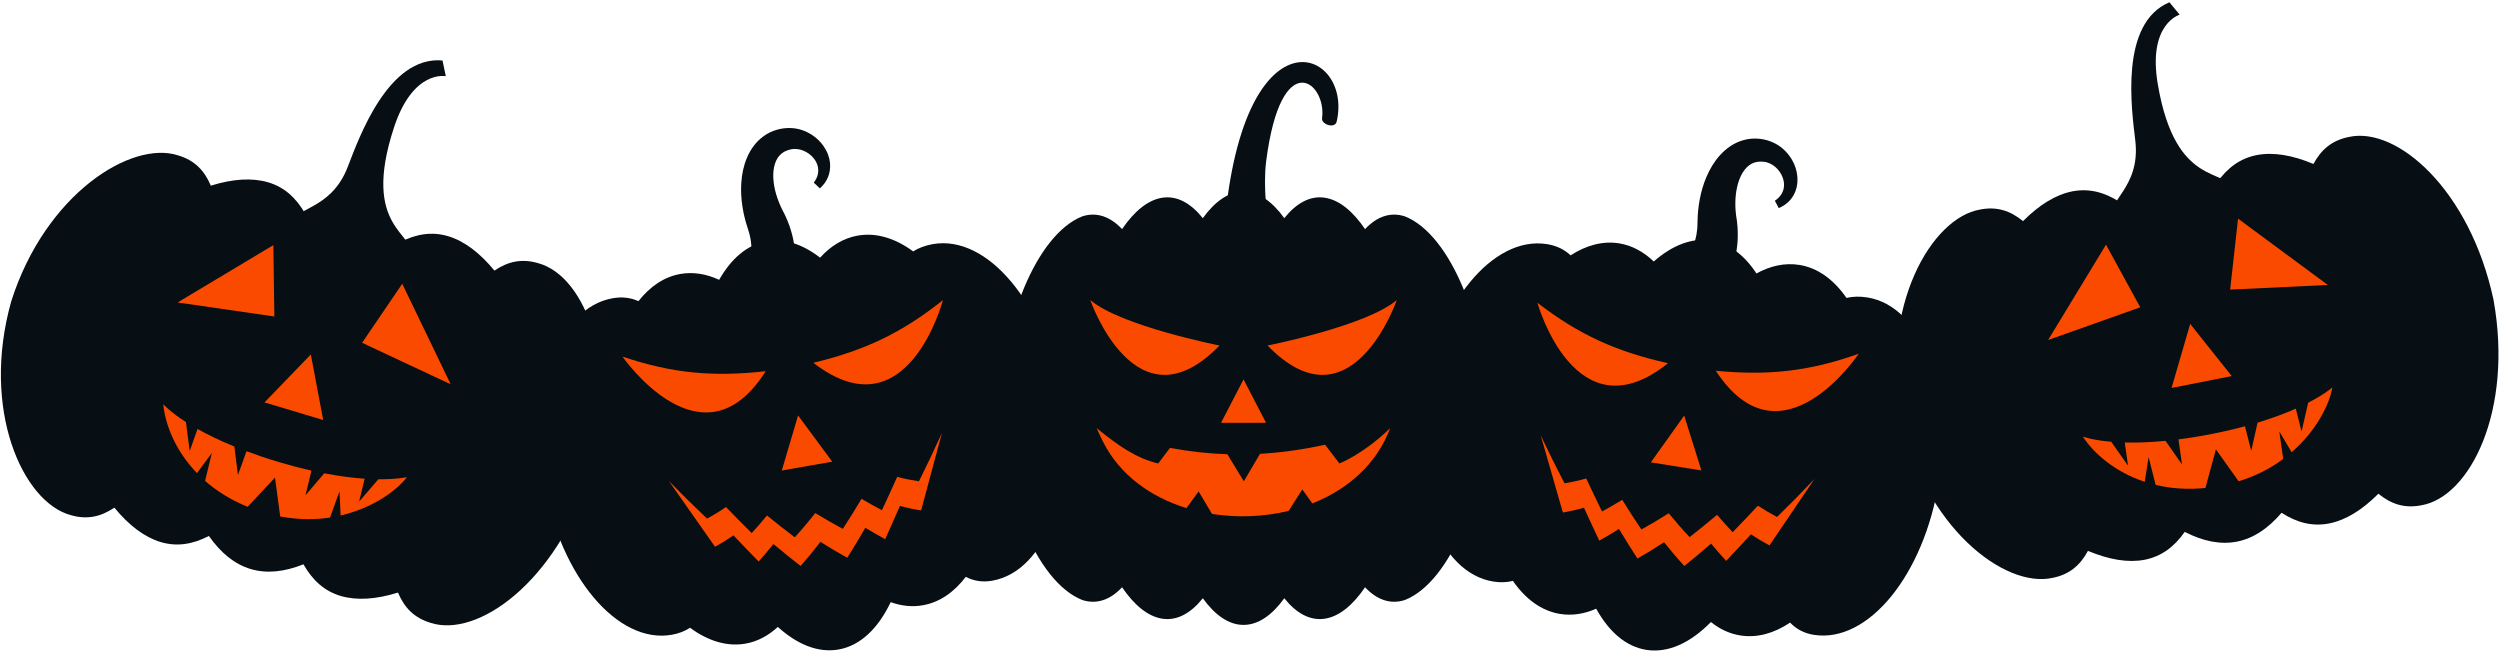 <svg width="583" height="152" viewBox="0 0 583 152" fill="none" xmlns="http://www.w3.org/2000/svg">
<path d="M125.524 61.379C121.735 60.248 118.497 60.945 115.3 63.103C111.905 58.971 108.312 56.234 104.536 55.089C100.746 53.957 97.088 54.523 93.258 56.497C90.495 52.549 87.337 49.944 83.547 48.799C79.77 47.681 75.677 48.115 71.203 49.891C69.072 46.141 66.335 43.654 62.558 42.522C58.781 41.404 54.268 41.706 49.162 43.298C47.675 39.732 45.346 37.377 41.569 36.245C30.66 32.653 10.592 45.207 2.618 70.275C-4.501 95.593 5.355 117.108 16.448 120.109C20.238 121.24 23.475 120.543 26.673 118.385C30.068 122.517 33.66 125.254 37.437 126.399C41.227 127.53 44.885 126.964 48.714 124.991C51.478 128.925 54.649 131.544 58.426 132.689C62.203 133.82 66.295 133.373 70.769 131.596C72.901 135.347 75.638 137.834 79.415 138.966C83.191 140.084 87.705 139.781 92.811 138.189C94.298 141.742 96.627 144.111 100.404 145.242C111.313 148.835 129.683 135.781 137.657 110.713C144.776 85.382 136.604 64.379 125.524 61.379Z" fill="#070E14"/>
<path d="M68.89 52.397C67.798 48.081 76.97 49.581 81.089 38.935C83.681 32.224 90.524 12.959 103.196 14.104L103.96 17.775C103.96 17.775 96.354 16.156 91.893 29.684C84.063 53.476 97.196 54.292 95.919 59.884C94.669 65.345 69.996 56.7 68.89 52.397Z" fill="#070E14"/>
<path d="M63.745 57.164L41.414 70.534L63.982 73.81L63.745 57.164Z" fill="#FA4A00"/>
<path d="M93.802 66.172L105.105 89.621L84.445 79.936L93.802 66.172Z" fill="#FA4A00"/>
<path d="M75.369 97.947L72.487 82.656L61.684 93.841L75.369 97.947Z" fill="#FA4A00"/>
<path d="M88.237 111.765L83.737 116.989L85.039 111.633C82.421 111.462 79.289 111.081 75.617 110.37L71.249 115.489L72.63 109.752C70.288 109.225 67.788 108.567 65.064 107.764C62.274 106.935 59.774 106.08 57.484 105.225L55.484 110.778L54.655 104.133C51.154 102.698 48.338 101.316 46.062 100.04L44.233 105.185L43.364 98.421C39.522 95.961 38.074 94.25 38.074 94.25C38.495 98.856 40.811 105.014 45.93 110.33L49.404 105.646L47.825 112.146C50.483 114.476 53.76 116.568 57.76 118.187L64.129 111.37L65.34 120.437C69.525 121.226 73.433 121.226 76.973 120.687L79.17 114.568L79.433 120.213C86.908 118.476 92.435 114.476 94.895 111.278C94.882 111.252 92.672 111.804 88.237 111.765Z" fill="#FA4A00"/>
<path d="M547.734 31.944C543.852 32.72 541.325 34.839 539.496 38.234C534.561 36.168 530.114 35.417 526.245 36.168C522.376 36.944 519.402 39.142 516.928 42.668C512.651 40.471 508.625 39.642 504.756 40.392C500.887 41.168 497.479 43.458 494.347 47.116C490.715 44.787 487.136 43.879 483.254 44.629C479.385 45.392 475.543 47.774 471.766 51.564C468.779 49.116 465.634 48.103 461.752 48.866C450.435 50.787 438.539 71.25 443.184 97.134C448.698 122.86 467.463 137.283 478.674 134.756C482.556 133.98 485.083 131.861 486.912 128.466C491.847 130.532 496.295 131.282 500.163 130.532C504.032 129.756 507.006 127.558 509.48 124.031C513.757 126.229 517.783 127.058 521.652 126.308C525.521 125.545 528.929 123.242 532.061 119.583C535.693 121.913 539.272 122.821 543.154 122.071C547.023 121.307 550.866 118.926 554.642 115.136C557.629 117.583 560.774 118.597 564.656 117.833C575.973 115.912 586.145 95.792 581.487 69.908C575.973 44.181 558.932 29.417 547.734 31.944Z" fill="#070E14"/>
<path d="M493.454 50.418C490.467 47.115 499.283 44.154 497.954 32.811C497.125 25.665 494.178 5.44 505.916 0.531L508.297 3.426C508.297 3.426 500.81 5.545 503.192 19.599C507.376 44.285 519.364 38.89 520.851 44.43C522.299 49.839 496.441 53.721 493.454 50.418Z" fill="#070E14"/>
<path d="M491.118 57.055L477.617 79.294L499.106 71.661L491.118 57.055Z" fill="#FA4A00"/>
<path d="M521.913 50.992L542.849 66.454L520.07 67.533L521.913 50.992Z" fill="#FA4A00"/>
<path d="M520.438 87.704L510.753 75.531L506.41 90.467L520.438 87.704Z" fill="#FA4A00"/>
<path d="M538.265 93.91L536.725 100.634L535.383 95.292C532.988 96.358 530.04 97.476 526.461 98.568L524.987 105.135L523.526 99.41C521.21 100.029 518.684 100.634 515.907 101.174C513.052 101.74 510.433 102.161 508.025 102.463L508.841 108.306L504.998 102.805C501.235 103.174 498.09 103.253 495.484 103.187L496.261 108.595L492.339 103.016C487.799 102.634 485.707 101.805 485.707 101.805C488.234 105.687 493.155 110.056 500.156 112.359L501.051 106.595L502.695 113.083C506.13 113.899 510.012 114.228 514.302 113.793L516.749 104.793L522.053 112.241C526.119 110.99 529.58 109.161 532.448 107.03L531.527 100.595L534.409 105.464C540.212 100.437 543.226 94.318 543.91 90.344C543.897 90.357 542.212 91.883 538.265 93.91Z" fill="#FA4A00"/>
<path d="M327.579 50.441C324.263 49.388 321.118 50.467 318.328 53.428C315.552 49.336 312.354 46.625 308.959 46.112C305.551 45.585 302.327 47.335 299.498 50.875C296.669 46.954 293.431 44.664 289.997 44.664C286.562 44.664 283.325 46.954 280.496 50.875C277.667 47.335 274.443 45.585 271.034 46.112C267.626 46.638 264.442 49.349 261.665 53.428C258.889 50.48 255.73 49.388 252.427 50.441C241.597 54.678 233.32 75.825 233.32 95.182C233.32 114.552 241.597 135.699 252.427 139.936C255.744 140.989 258.889 139.91 261.665 136.949C264.442 141.042 267.639 143.753 271.034 144.279C274.443 144.805 277.667 143.055 280.496 139.515C283.325 143.437 286.562 145.74 289.997 145.726C293.431 145.726 296.669 143.437 299.498 139.515C302.327 143.055 305.551 144.805 308.959 144.279C312.367 143.753 315.552 141.042 318.328 136.949C321.105 139.897 324.263 140.989 327.579 139.936C338.409 135.699 346.686 114.552 346.686 95.182C346.673 75.825 338.396 54.678 327.579 50.441Z" fill="#070E14"/>
<path d="M285.301 55.516C289.143 0.326 315.712 11.262 311.711 28.355C311.303 30.106 308.106 29.013 308.303 27.579C309.461 19.249 298.763 10.446 295.275 37.567C294.499 43.765 295.578 49.792 295.749 55.832L285.301 55.516Z" fill="#070E14"/>
<path d="M295.243 98.601L289.993 88.469L284.742 98.601H295.243Z" fill="#FA4A00"/>
<path d="M312.351 108.081L309.022 103.713C304.535 104.686 299.469 105.515 293.837 105.831L290.06 112.24L286.217 105.923C282.02 105.792 277.572 105.331 272.848 104.449L270.084 108.081C265.071 106.884 260.925 104.068 255.754 99.844C255.754 99.844 256.241 101.081 257.254 103.068C261.149 110.792 268.347 115.911 276.677 118.49L279.519 114.595L282.638 119.846C288.547 120.78 294.718 120.543 300.521 119.135L303.693 114.135L306.035 117.398C314.233 114.148 321.05 108.305 324.182 99.844C317.944 105.923 312.351 108.081 312.351 108.081Z" fill="#FA4A00"/>
<path d="M284.39 80.573C284.39 80.573 261.269 76.006 254.242 69.953C254.242 69.953 264.862 100.732 284.39 80.573Z" fill="#FA4A00"/>
<path d="M295.59 80.573C295.59 80.573 318.71 76.006 325.737 69.953C325.751 69.953 315.118 100.732 295.59 80.573Z" fill="#FA4A00"/>
<path d="M435.477 69.366C433.687 69.076 432.069 69.129 430.595 69.471C427.674 65.234 423.923 62.457 419.581 61.773C416.238 61.246 412.856 61.983 409.606 63.773C406.803 59.496 403.224 56.746 399.066 56.088C394.552 55.377 389.946 57.207 385.657 60.983C383.288 58.707 380.577 57.233 377.564 56.746C373.761 56.141 369.905 57.193 366.26 59.549C364.839 58.194 363.036 57.299 360.759 56.93C348.113 54.917 335.06 70.905 331.612 92.644C328.164 114.37 335.612 133.622 348.258 135.622C349.916 135.885 351.43 135.819 352.811 135.464C355.746 139.714 359.483 142.478 363.839 143.175C366.641 143.623 369.484 143.162 372.234 141.952C375.195 147.32 379.169 150.794 383.906 151.545C389.012 152.36 394.236 149.9 398.987 145.057C401.053 146.715 403.342 147.794 405.856 148.189C409.764 148.807 413.725 147.689 417.449 145.189C418.883 146.689 420.699 147.689 422.989 148.044C435.635 150.058 448.689 134.069 452.137 112.33C455.584 90.631 448.123 71.379 435.477 69.366Z" fill="#070E14"/>
<path d="M393.695 59.23C393.774 59.124 393.603 59.361 393.761 59.203C393.866 59.098 394.051 58.848 394.274 58.48C394.722 57.743 395.314 56.466 395.617 54.703C395.696 54.269 395.748 53.795 395.801 53.295C395.827 53.045 395.827 52.795 395.84 52.532C395.853 52.203 395.853 51.874 395.867 51.532C395.893 49.926 396.051 48.216 396.38 46.505C396.696 44.781 397.196 43.005 397.946 41.254C398.696 39.504 399.683 37.767 401.091 36.201C402.473 34.662 404.341 33.306 406.499 32.701C408.631 32.069 410.881 32.267 412.592 32.872C414.697 33.596 416.092 34.806 417.171 36.188C418.224 37.57 418.842 39.096 419.066 40.57C419.303 42.044 419.145 43.452 418.698 44.597C418.263 45.755 417.592 46.597 416.961 47.163C416.342 47.742 415.776 48.044 415.395 48.255C415.013 48.439 414.803 48.531 414.803 48.531L413.895 46.808C413.895 46.808 414.039 46.702 414.303 46.518C414.539 46.307 414.908 46.018 415.237 45.557C415.566 45.11 415.869 44.518 415.987 43.794C416.105 43.07 416.04 42.228 415.711 41.373C415.395 40.517 414.816 39.649 414.053 38.978C413.671 38.636 413.237 38.359 412.776 38.136C412.552 38.03 412.316 37.938 412.079 37.873C411.829 37.794 411.592 37.754 411.447 37.741C409.105 37.425 407.526 38.399 406.341 40.333C405.183 42.281 404.683 44.952 404.683 47.426C404.67 48.676 404.789 49.887 404.973 51.019L405.052 51.532L405.065 51.597C405.065 51.571 405.078 51.69 405.065 51.558V51.597L405.078 51.755L405.104 52.058C405.144 52.466 405.196 52.861 405.21 53.255C405.249 54.045 405.262 54.822 405.236 55.572C405.144 58.585 404.433 61.151 403.696 62.928C403.328 63.822 402.959 64.52 402.657 65.033C402.394 65.494 401.972 66.046 402.051 65.941L393.695 59.23Z" fill="#070E14"/>
<path d="M388.979 84.7C377.044 82.029 368.253 78.108 358.516 70.594C358.516 70.594 367.319 102.084 388.979 84.7Z" fill="#FA4A00"/>
<path d="M400.125 86.466C412.297 87.624 421.864 86.624 433.457 82.492C433.457 82.492 415.324 109.718 400.125 86.466Z" fill="#FA4A00"/>
<path d="M396.767 109.705L392.754 96.914L384.977 107.823L396.767 109.705Z" fill="#FA4A00"/>
<path d="M423.15 111.674C419.545 116.991 416.045 122.162 412.649 127.189C411.228 126.439 409.781 125.584 408.32 124.597C406.359 126.742 404.425 128.808 402.543 130.795C401.385 129.545 400.214 128.202 399.03 126.768C396.885 128.623 394.806 130.374 392.766 131.992C391.213 130.295 389.647 128.439 388.055 126.439C385.923 127.847 383.857 129.124 381.857 130.255C380.436 128.071 378.988 125.768 377.541 123.347C375.962 124.347 374.435 125.255 372.948 126.084C371.777 123.61 370.58 121.044 369.382 118.399C367.685 118.886 366.04 119.254 364.461 119.517C362.789 113.688 361.066 107.687 359.289 101.516C361.131 105.411 362.987 109.148 364.842 112.701C366.474 112.438 368.158 112.069 369.909 111.582C371.145 114.241 372.382 116.807 373.593 119.28C375.12 118.451 376.685 117.543 378.304 116.557C379.804 118.991 381.304 121.294 382.778 123.478C384.831 122.347 386.95 121.083 389.147 119.688C390.792 121.689 392.411 123.557 394.016 125.255C396.095 123.636 398.227 121.899 400.425 120.057C401.662 121.504 402.872 122.847 404.057 124.11C405.978 122.136 407.952 120.07 409.952 117.925C411.465 118.925 412.952 119.794 414.413 120.557C417.268 117.78 420.19 114.806 423.15 111.674Z" fill="#FA4A00"/>
<path d="M217.539 56.927C215.749 57.242 214.236 57.822 212.946 58.624C208.801 55.571 204.353 54.176 200.024 54.94C196.681 55.532 193.734 57.335 191.247 60.085C187.194 56.953 182.93 55.519 178.785 56.256C174.284 57.045 170.521 60.282 167.705 65.257C164.731 63.875 161.678 63.361 158.665 63.888C154.862 64.559 151.572 66.809 148.887 70.231C147.098 69.415 145.097 69.152 142.834 69.559C130.228 71.783 123.095 91.154 126.911 112.814C130.728 134.487 144.045 150.251 156.664 148.028C158.322 147.738 159.73 147.172 160.915 146.396C165.073 149.449 169.508 150.857 173.85 150.094C176.653 149.607 179.18 148.238 181.39 146.198C185.93 150.304 190.826 152.304 195.563 151.462C200.655 150.567 204.801 146.527 207.709 140.422C210.196 141.316 212.722 141.593 215.223 141.145C219.118 140.461 222.486 138.106 225.21 134.526C227.053 135.474 229.105 135.829 231.382 135.421C243.989 133.197 251.121 113.827 247.305 92.154C243.462 70.468 230.145 54.703 217.539 56.927Z" fill="#070E14"/>
<path d="M174.732 60.947C174.772 60.815 174.693 61.105 174.785 60.894C174.851 60.762 174.943 60.46 175.035 60.039C175.219 59.197 175.364 57.788 175.075 56.025C175.009 55.578 174.903 55.117 174.785 54.63C174.732 54.393 174.64 54.143 174.574 53.893C174.469 53.578 174.377 53.262 174.272 52.933C173.772 51.406 173.364 49.735 173.114 48.011C172.851 46.274 172.745 44.432 172.877 42.537C173.009 40.642 173.39 38.668 174.206 36.747C175.009 34.839 176.338 32.957 178.18 31.681C179.983 30.391 182.194 29.852 183.996 29.852C186.22 29.852 187.931 30.536 189.405 31.497C190.852 32.457 191.931 33.707 192.629 35.01C193.339 36.326 193.642 37.721 193.589 38.944C193.55 40.181 193.195 41.195 192.787 41.932C192.392 42.682 191.958 43.156 191.668 43.471C191.366 43.774 191.195 43.932 191.195 43.932L189.773 42.59C189.773 42.59 189.865 42.445 190.063 42.182C190.221 41.905 190.471 41.511 190.629 40.971C190.8 40.445 190.879 39.787 190.76 39.063C190.642 38.352 190.3 37.563 189.721 36.865C189.142 36.155 188.313 35.523 187.365 35.142C186.891 34.944 186.391 34.813 185.891 34.76C185.641 34.734 185.391 34.721 185.141 34.734C184.878 34.747 184.641 34.786 184.497 34.813C182.18 35.286 181.009 36.721 180.522 38.918C180.062 41.129 180.457 43.827 181.273 46.156C181.68 47.34 182.167 48.446 182.707 49.459L182.944 49.919L182.97 49.972C182.957 49.946 183.01 50.064 182.957 49.932L182.97 49.972L183.036 50.117L183.167 50.393C183.338 50.761 183.51 51.13 183.654 51.498C183.957 52.235 184.22 52.959 184.431 53.683C185.326 56.565 185.497 59.223 185.365 61.144C185.312 62.105 185.194 62.894 185.062 63.473C184.97 64 184.747 64.657 184.786 64.526L174.732 60.947Z" fill="#070E14"/>
<path d="M178.558 86.564C166.412 87.933 156.819 87.091 145.16 83.156C145.16 83.143 163.754 110.054 178.558 86.564Z" fill="#FA4A00"/>
<path d="M189.676 84.604C201.559 81.736 210.283 77.669 219.889 69.984C219.889 69.984 211.625 101.619 189.676 84.604Z" fill="#FA4A00"/>
<path d="M194.077 107.66L186.115 96.883L182.312 109.726L194.077 107.66Z" fill="#FA4A00"/>
<path d="M219.671 100.945C217.986 107.143 216.368 113.183 214.802 119.026C213.21 118.789 211.565 118.447 209.867 117.986C208.709 120.645 207.564 123.237 206.433 125.737C204.933 124.934 203.393 124.04 201.801 123.079C200.379 125.527 198.985 127.856 197.59 130.067C195.563 128.961 193.484 127.724 191.326 126.356C189.773 128.382 188.234 130.251 186.707 131.988C184.654 130.396 182.536 128.685 180.364 126.869C179.193 128.33 178.048 129.685 176.917 130.948C174.995 128.987 173.035 126.948 171.035 124.842C169.587 125.856 168.153 126.737 166.745 127.501C163.271 122.54 159.678 117.421 155.98 112.17C158.994 115.249 161.968 118.171 164.876 120.934C166.337 120.158 167.811 119.263 169.298 118.236C171.337 120.342 173.337 122.368 175.298 124.316C176.469 123.04 177.667 121.671 178.864 120.21C181.075 122.013 183.246 123.711 185.352 125.303C186.931 123.566 188.523 121.684 190.128 119.644C192.339 121 194.484 122.237 196.55 123.329C197.985 121.118 199.445 118.789 200.906 116.328C202.538 117.289 204.13 118.171 205.669 118.973C206.841 116.473 208.025 113.881 209.222 111.209C210.973 111.67 212.67 111.999 214.302 112.236C216.092 108.643 217.881 104.867 219.671 100.945Z" fill="#FA4A00"/>
</svg>

